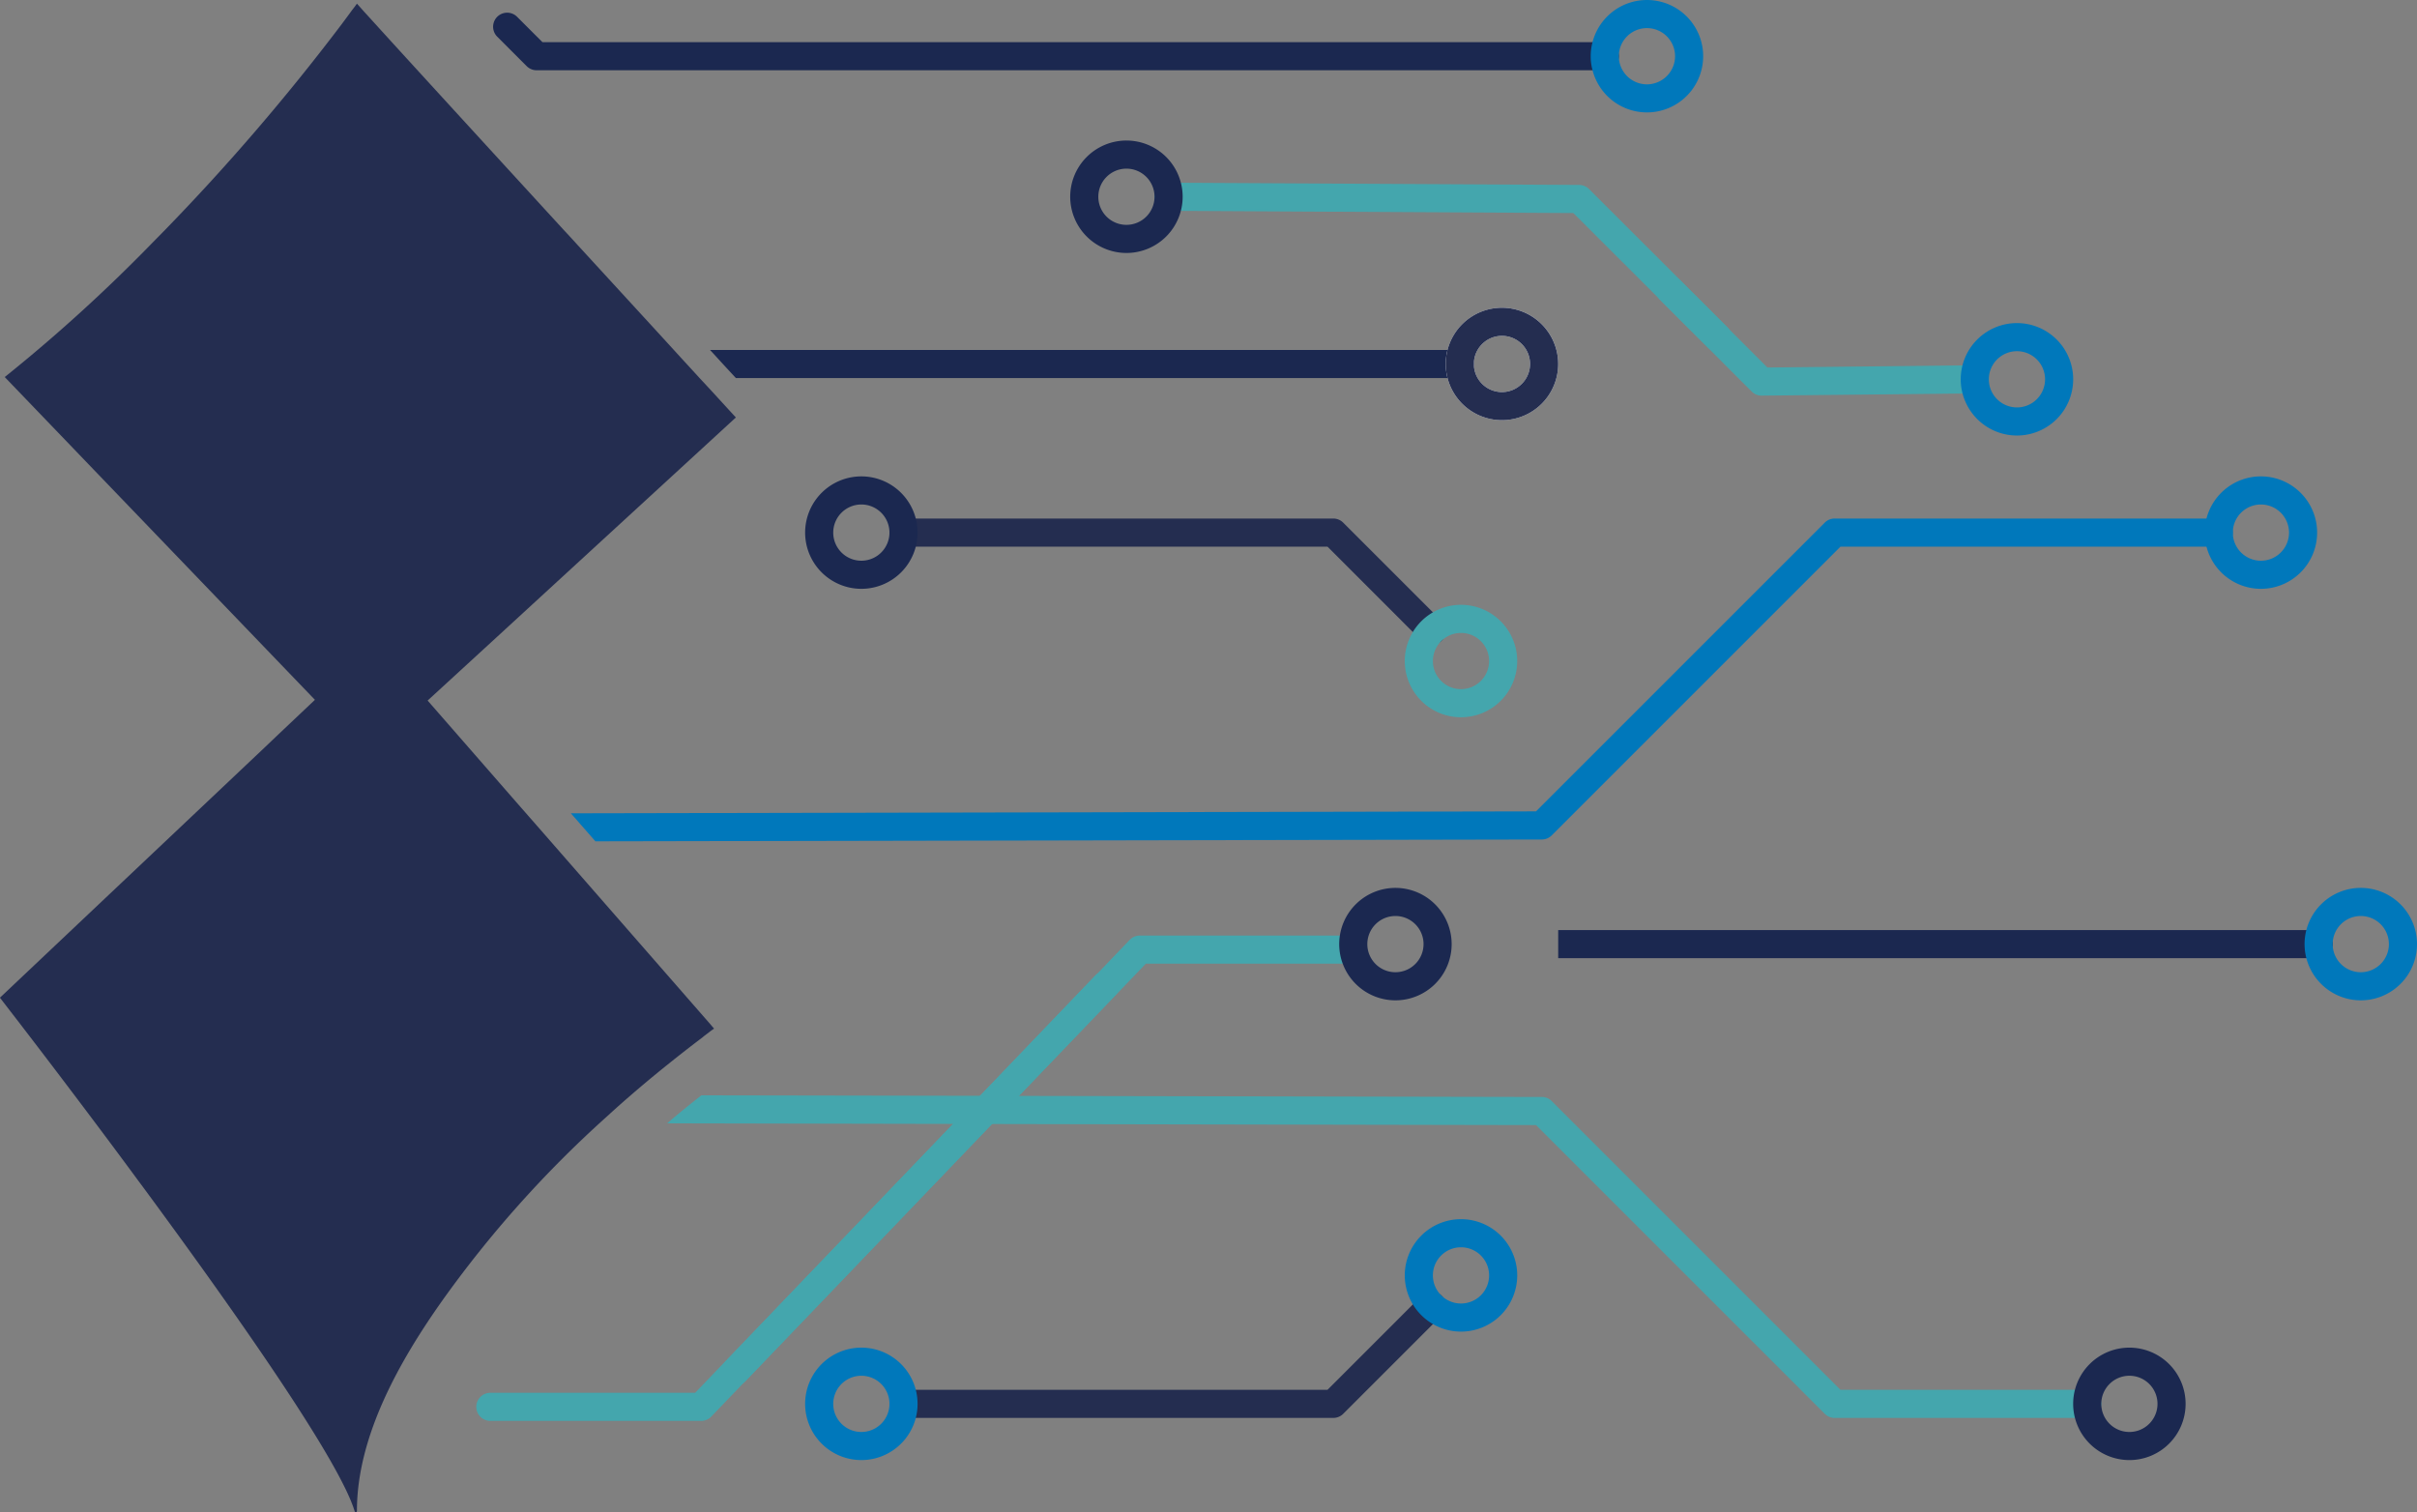 <svg xmlns="http://www.w3.org/2000/svg" width="301.877" height="188.882" viewBox="0 0 301.877 188.882">
  <rect x="0" y="0" width="301.877" height="188.882" fill="#808080" stroke="none"/>
  <g id="Group_12" data-name="Group 12" transform="translate(-402.192 -998.909)">
    <path id="Path_61" data-name="Path 61" d="M454.992,151.9a1.754,1.754,0,0,1-1.75,1.762H421.7a1.714,1.714,0,0,1-1.243-.519L384.4,117.087l-67.94-.133h-.036l-4.815-.012h-.036l-35.7-.072c1.388-1.195,2.824-2.353,4.284-3.5h.012l34.767.06h.036l4.815.012h.036l65.31.133a1.756,1.756,0,0,1,1.231.519l36.058,36.058h30.821a1.751,1.751,0,0,1,1.75,1.75" transform="translate(209.639 1022.349)" fill="#44a6ad"/>
    <path id="Path_62" data-name="Path 62" d="M354.32,149.464a1.751,1.751,0,0,0,1.241-.514l12.276-12.276a1.755,1.755,0,0,0-2.482-2.482l-11.761,11.762H300.639a1.755,1.755,0,1,0,0,3.51Z" transform="translate(214.397 1026.548)" fill="#242d50"/>
    <path id="Path_63" data-name="Path 63" d="M257.878,153.181a1.755,1.755,0,1,0,0,3.51h26.33a1.754,1.754,0,0,0,1.267-.541l50.493-52.664a1.755,1.755,0,0,0-2.534-2.429L283.46,153.181Z" transform="translate(205.556 1019.692)" fill="#44a6ad"/>
    <path id="Path_64" data-name="Path 64" d="M360.079,100.346a1.755,1.755,0,1,0,0-3.511h-26.33a1.754,1.754,0,0,0-1.267.541L281.989,150.04a1.755,1.755,0,0,0,2.534,2.429L334.5,100.346Z" transform="translate(210.803 1018.931)" fill="#44a6ad"/>
    <path id="Path_65" data-name="Path 65" d="M473.488,55.432a1.761,1.761,0,0,1-1.762,1.75H424.481L388.423,93.24a1.757,1.757,0,0,1-1.231.519l-118.214.229-3.065-3.5,120.543-.241,36.058-36.058a1.714,1.714,0,0,1,1.243-.519h47.969a1.764,1.764,0,0,1,1.762,1.762" transform="translate(207.58 1010.006)" fill="#0078bb"/>
    <path id="Path_66" data-name="Path 66" d="M375.719,37.97a1.772,1.772,0,0,1-1.762,1.762h-90.41c-.29-.314-.591-.64-.917-.99L282.5,38.6c-.676-.724-1.4-1.533-2.184-2.377h93.644a1.761,1.761,0,0,1,1.762,1.75" transform="translate(210.558 1006.398)" fill="#1b2850"/>
    <path id="Path_67" data-name="Path 67" d="M354.32,53.671H300.639a1.755,1.755,0,1,0,0,3.51h52.955l11.761,11.762a1.755,1.755,0,1,0,2.482-2.482L355.561,54.185a1.751,1.751,0,0,0-1.241-.514" transform="translate(214.397 1010.006)" fill="#242d50"/>
    <path id="Path_68" data-name="Path 68" d="M428.418,153.529a7.022,7.022,0,1,0-7.022-7.022,7.03,7.03,0,0,0,7.022,7.022m0-10.533a3.511,3.511,0,1,1-3.51,3.51,3.515,3.515,0,0,1,3.51-3.51" transform="translate(239.728 1027.749)" fill="#1b2850"/>
    <path id="Path_69" data-name="Path 69" d="M368.1,99.775h94.977a1.755,1.755,0,1,0,0-3.51H368.1Z" transform="translate(228.707 1018.813)" fill="#1b2850"/>
    <path id="Path_70" data-name="Path 70" d="M452.367,105.944a7.022,7.022,0,1,0-7.021-7.022,7.029,7.029,0,0,0,7.021,7.022m0-10.533a3.511,3.511,0,1,1-3.511,3.51,3.514,3.514,0,0,1,3.511-3.51" transform="translate(244.68 1017.91)" fill="#0078bb"/>
    <path id="Path_71" data-name="Path 71" d="M359.241,140.232a7.022,7.022,0,1,0-7.021-7.022,7.029,7.029,0,0,0,7.021,7.022m0-10.533a3.511,3.511,0,1,1-3.511,3.51,3.515,3.515,0,0,1,3.511-3.51" transform="translate(225.425 1025)" fill="#0078bb"/>
    <path id="Path_72" data-name="Path 72" d="M297.178,153.529a7.022,7.022,0,1,0-7.021-7.022,7.029,7.029,0,0,0,7.021,7.022m0-10.533a3.511,3.511,0,1,1-3.51,3.51,3.514,3.514,0,0,1,3.51-3.51" transform="translate(212.593 1027.749)" fill="#0078bb"/>
    <path id="Path_73" data-name="Path 73" d="M442.031,63.351a7.022,7.022,0,1,0-7.022-7.022,7.029,7.029,0,0,0,7.022,7.022m0-10.533a3.511,3.511,0,1,1-3.51,3.51,3.515,3.515,0,0,1,3.51-3.51" transform="translate(242.542 1009.104)" fill="#0078bb"/>
    <path id="Path_74" data-name="Path 74" d="M260.86,1.827a1.755,1.755,0,1,0-2.482,2.482l3.681,3.682a1.761,1.761,0,0,0,1.242.514H396.709a1.755,1.755,0,1,0,0-3.51H264.028Z" transform="translate(205.916 999.181)" fill="#1b2850"/>
    <path id="Path_75" data-name="Path 75" d="M378.486,0a7.021,7.021,0,0,0-6.794,5.261,6.6,6.6,0,0,0-.229,1.762,6.448,6.448,0,0,0,.229,1.75A7.02,7.02,0,1,0,378.486,0m0,10.535A3.512,3.512,0,1,1,382,7.023a3.523,3.523,0,0,1-3.512,3.512" transform="translate(229.404 998.909)" fill="#0078bb"/>
    <path id="Path_76" data-name="Path 76" d="M352.456,91.9a7.022,7.022,0,1,0,7.022,7.022,7.03,7.03,0,0,0-7.022-7.022m0,10.533a3.511,3.511,0,1,1,3.511-3.51,3.514,3.514,0,0,1-3.511,3.51" transform="translate(224.022 1017.91)" fill="#1b2850"/>
    <path id="Path_77" data-name="Path 77" d="M397.873,39.44h0a1.753,1.753,0,0,1-2.482,0L378.626,22.7l-50.554-.278a1.761,1.761,0,0,1-1.75-1.761v-.013a1.737,1.737,0,0,1,1.762-1.738l51.278.278a1.792,1.792,0,0,1,1.231.519l17.276,17.254a1.753,1.753,0,0,1,0,2.476" transform="translate(220.071 1002.819)" fill="#44a6ad"/>
    <path id="Path_78" data-name="Path 78" d="M419.8,41.449v.024a1.759,1.759,0,0,1-1.738,1.762l-26.621.278a1.731,1.731,0,0,1-1.255-.507L378.726,31.55a1.753,1.753,0,0,1,2.48-2.48L392.137,40l25.885-.278a1.751,1.751,0,0,1,1.774,1.726" transform="translate(230.799 1004.813)" fill="#44a6ad"/>
    <path id="Path_79" data-name="Path 79" d="M324.614,28.589a7.022,7.022,0,1,0-7.021-7.022,7.03,7.03,0,0,0,7.021,7.022m0-10.533a3.51,3.51,0,1,1-3.511,3.51,3.515,3.515,0,0,1,3.511-3.51" transform="translate(218.266 1001.917)" fill="#1b2850"/>
    <path id="Path_80" data-name="Path 80" d="M416.781,47.485a7.022,7.022,0,1,0-7.021-7.022,7.03,7.03,0,0,0,7.021,7.022m0-10.533a3.511,3.511,0,1,1-3.51,3.51,3.514,3.514,0,0,1,3.51-3.51" transform="translate(237.322 1005.823)" fill="#0078bb"/>
    <path id="Path_81" data-name="Path 81" d="M356.459,38.873a7.022,7.022,0,1,0,7.022-7.022,7.03,7.03,0,0,0-7.022,7.022m10.533,0a3.511,3.511,0,1,1-3.51-3.51,3.515,3.515,0,0,1,3.51,3.51" transform="translate(226.302 1005.495)" fill="#fff"/>
    <path id="Path_82" data-name="Path 82" d="M363.481,31.852a7.022,7.022,0,1,0,7.022,7.022,7.03,7.03,0,0,0-7.022-7.022m0,10.533a3.51,3.51,0,1,1,3.51-3.51,3.515,3.515,0,0,1-3.51,3.51" transform="translate(226.302 1005.495)" fill="#242d50"/>
    <path id="Path_83" data-name="Path 83" d="M359.241,62.6a7.022,7.022,0,1,0,7.022,7.022,7.029,7.029,0,0,0-7.022-7.022m0,10.533a3.51,3.51,0,1,1,3.511-3.51,3.515,3.515,0,0,1-3.511,3.51" transform="translate(225.425 1011.853)" fill="#44a6ad"/>
    <path id="Path_84" data-name="Path 84" d="M297.178,63.351a7.022,7.022,0,1,0-7.021-7.022,7.029,7.029,0,0,0,7.021,7.022m0-10.533a3.511,3.511,0,1,1-3.51,3.51,3.514,3.514,0,0,1,3.51-3.51" transform="translate(212.593 1009.104)" fill="#1b2850"/>
    <path id="Path_85" data-name="Path 85" d="M296.75,130.347l.5.589a7.923,7.923,0,0,0-.687.5c-.343.258-.687.515-.711.552-2.723,2.061-5.385,4.183-7.986,6.391q-2.061,1.748-4.048,3.57a140.033,140.033,0,0,0-20.6,23.073c-5.2,7.372-10.574,16.781-10.574,26.128,0,.123-.061.184-.135.184a.18.18,0,0,1-.159-.147c-1.717-5.655-11.972-20.608-22.178-34.665-1.656-2.269-3.287-4.514-4.906-6.685-3.852-5.238-7.507-10.071-10.439-13.935-2.38-3.128-4.281-5.606-5.459-7.127-.846-1.1-1.313-1.705-1.313-1.705l33-31.194,1.816-1.73,4.526-4.281L218.023,59.3l-1.2-1.251-8.169-8.5A202.315,202.315,0,0,0,226.978,32.9c.552-.564,1.128-1.141,1.7-1.73a273.628,273.628,0,0,0,22.1-25.747c.429-.577.859-1.153,1.276-1.73.209-.258.4-.515.589-.785.086.1.331.368.7.785s.92,1.006,1.57,1.73c4.342,4.784,14.18,15.517,23.552,25.747.54.577,1.067,1.141,1.595,1.73,3.545,3.864,6.98,7.605,9.973,10.868,1.165,1.276,2.257,2.466,3.263,3.57.773.834,1.484,1.619,2.147,2.343.589.626,1.116,1.2,1.595,1.717,1.84,2.012,2.932,3.2,2.932,3.2L277.651,75.1l-7.556,6.943-8.623,7.912,3.668,4.2,1.509,1.73,5.876,6.734,3.116,3.557Z" transform="translate(194.129 996.455)" fill="#242d50"/>
  </g>
</svg>
